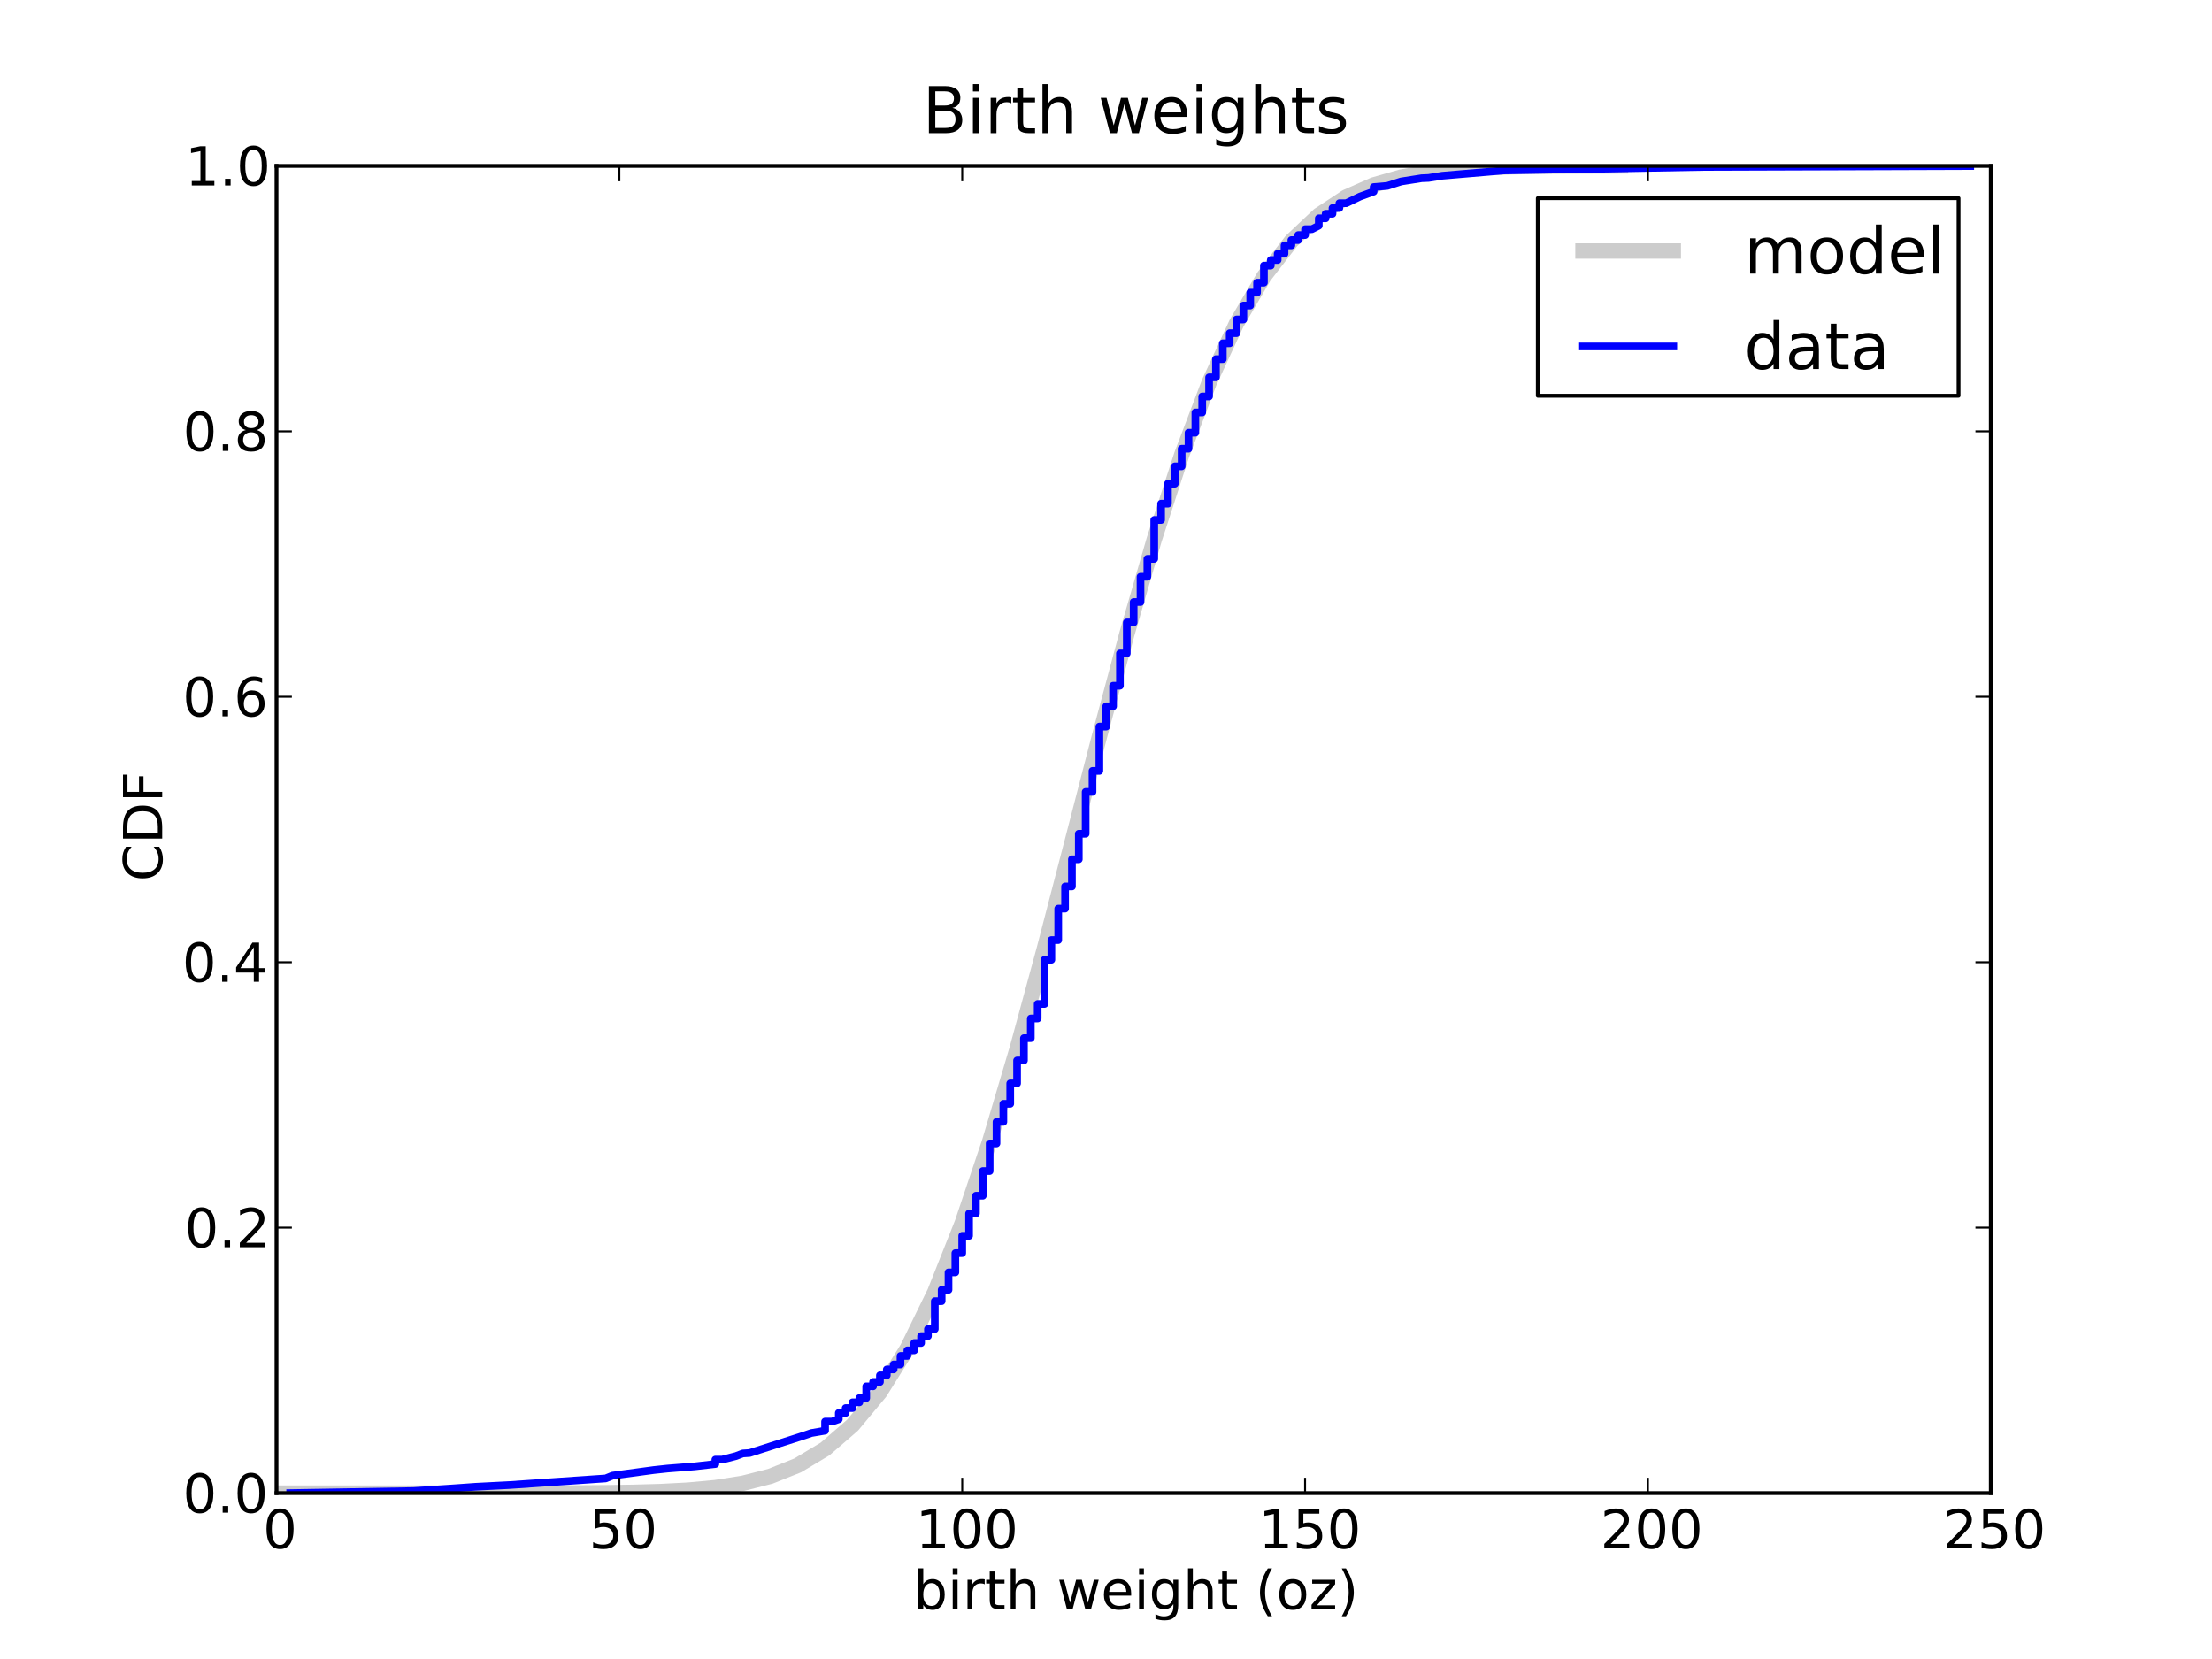 <?xml version="1.0" encoding="UTF-8"?>
<svg xmlns="http://www.w3.org/2000/svg" xmlns:xlink="http://www.w3.org/1999/xlink" width="576pt" height="432pt" viewBox="0 0 576 432" version="1.1">
<defs>
<g>
<symbol overflow="visible" id="glyph0-0">
<path style="stroke:none;" d="M 4.453 -9.297 C 3.738 -9.297 3.207 -8.945 2.844 -8.246 C 2.477 -7.547 2.309 -6.496 2.309 -5.098 C 2.309 -3.695 2.477 -2.645 2.844 -1.945 C 3.207 -1.246 3.738 -0.895 4.453 -0.895 C 5.164 -0.895 5.699 -1.246 6.062 -1.945 C 6.41 -2.645 6.594 -3.695 6.594 -5.098 C 6.594 -6.496 6.41 -7.547 6.062 -8.246 C 5.699 -8.945 5.164 -9.297 4.453 -9.297 M 4.453 -10.387 C 5.586 -10.387 6.453 -9.926 7.07 -9.031 C 7.672 -8.121 7.98 -6.805 7.98 -5.098 C 7.98 -3.375 7.672 -2.059 7.07 -1.16 C 6.453 -0.266 5.586 0.184 4.453 0.184 C 3.305 0.184 2.422 -0.266 1.82 -1.16 C 1.219 -2.059 0.926 -3.375 0.926 -5.098 C 0.926 -6.805 1.219 -8.121 1.82 -9.031 C 2.422 -9.926 3.305 -10.387 4.453 -10.387 "/>
</symbol>
<symbol overflow="visible" id="glyph0-1">
<path style="stroke:none;" d="M 1.512 -10.207 L 6.93 -10.207 L 6.93 -9.043 L 2.773 -9.043 L 2.773 -6.539 C 2.969 -6.609 3.18 -6.664 3.375 -6.691 C 3.57 -6.719 3.781 -6.746 3.977 -6.746 C 5.109 -6.746 6.008 -6.426 6.68 -5.809 C 7.352 -5.18 7.688 -4.34 7.688 -3.277 C 7.688 -2.172 7.336 -1.316 6.648 -0.715 C 5.965 -0.113 4.996 0.184 3.766 0.184 C 3.332 0.184 2.898 0.141 2.449 0.086 C 2.004 0.016 1.555 -0.086 1.078 -0.238 L 1.078 -1.625 C 1.484 -1.398 1.902 -1.23 2.352 -1.121 C 2.785 -1.008 3.246 -0.965 3.738 -0.965 C 4.523 -0.965 5.152 -1.16 5.613 -1.582 C 6.062 -2.004 6.301 -2.562 6.301 -3.277 C 6.301 -3.977 6.062 -4.535 5.613 -4.957 C 5.152 -5.375 4.523 -5.586 3.738 -5.586 C 3.375 -5.586 2.996 -5.543 2.633 -5.461 C 2.27 -5.375 1.891 -5.25 1.512 -5.082 L 1.512 -10.207 "/>
</symbol>
<symbol overflow="visible" id="glyph0-2">
<path style="stroke:none;" d="M 1.734 -1.16 L 3.988 -1.16 L 3.988 -8.945 L 1.539 -8.457 L 1.539 -9.715 L 3.977 -10.207 L 5.363 -10.207 L 5.363 -1.16 L 7.617 -1.16 L 7.617 0 L 1.734 0 L 1.734 -1.16 "/>
</symbol>
<symbol overflow="visible" id="glyph0-3">
<path style="stroke:none;" d="M 2.688 -1.16 L 7.504 -1.16 L 7.504 0 L 1.023 0 L 1.023 -1.16 C 1.539 -1.695 2.254 -2.422 3.164 -3.348 C 4.059 -4.258 4.633 -4.844 4.871 -5.109 C 5.32 -5.602 5.629 -6.02 5.797 -6.371 C 5.965 -6.707 6.062 -7.055 6.062 -7.391 C 6.062 -7.926 5.867 -8.371 5.488 -8.707 C 5.109 -9.043 4.621 -9.227 4.004 -9.227 C 3.57 -9.227 3.109 -9.141 2.633 -9.004 C 2.156 -8.848 1.637 -8.625 1.094 -8.316 L 1.094 -9.715 C 1.652 -9.941 2.172 -10.109 2.645 -10.219 C 3.121 -10.332 3.57 -10.387 3.977 -10.387 C 5.027 -10.387 5.867 -10.121 6.496 -9.59 C 7.125 -9.059 7.449 -8.359 7.449 -7.477 C 7.449 -7.055 7.363 -6.648 7.211 -6.285 C 7.055 -5.906 6.777 -5.461 6.355 -4.957 C 6.242 -4.816 5.879 -4.438 5.266 -3.809 C 4.648 -3.18 3.793 -2.297 2.688 -1.16 "/>
</symbol>
<symbol overflow="visible" id="glyph0-4">
<path style="stroke:none;" d="M 6.816 -3.82 C 6.816 -4.746 6.621 -5.461 6.242 -5.992 C 5.852 -6.523 5.336 -6.789 4.676 -6.789 C 4.004 -6.789 3.484 -6.523 3.109 -5.992 C 2.715 -5.461 2.535 -4.746 2.535 -3.82 C 2.535 -2.898 2.715 -2.172 3.109 -1.637 C 3.484 -1.105 4.004 -0.855 4.676 -0.855 C 5.336 -0.855 5.852 -1.105 6.242 -1.637 C 6.621 -2.172 6.816 -2.898 6.816 -3.82 M 2.535 -6.496 C 2.785 -6.945 3.121 -7.281 3.527 -7.504 C 3.934 -7.727 4.426 -7.84 4.984 -7.84 C 5.906 -7.84 6.664 -7.461 7.254 -6.734 C 7.824 -5.992 8.121 -5.027 8.121 -3.82 C 8.121 -2.617 7.824 -1.637 7.254 -0.91 C 6.664 -0.184 5.906 0.184 4.984 0.184 C 4.426 0.184 3.934 0.07 3.527 -0.141 C 3.121 -0.352 2.785 -0.688 2.535 -1.148 L 2.535 0 L 1.273 0 L 1.273 -10.641 L 2.535 -10.641 L 2.535 -6.496 "/>
</symbol>
<symbol overflow="visible" id="glyph0-5">
<path style="stroke:none;" d="M 1.316 -7.656 L 2.574 -7.656 L 2.574 0 L 1.316 0 L 1.316 -7.656 M 1.316 -10.641 L 2.574 -10.641 L 2.574 -9.043 L 1.316 -9.043 L 1.316 -10.641 "/>
</symbol>
<symbol overflow="visible" id="glyph0-6">
<path style="stroke:none;" d="M 5.754 -6.48 C 5.613 -6.566 5.461 -6.621 5.293 -6.664 C 5.125 -6.691 4.941 -6.719 4.746 -6.719 C 4.031 -6.719 3.484 -6.48 3.109 -6.02 C 2.715 -5.559 2.535 -4.898 2.535 -4.031 L 2.535 0 L 1.273 0 L 1.273 -7.656 L 2.535 -7.656 L 2.535 -6.469 C 2.785 -6.93 3.137 -7.281 3.555 -7.504 C 3.977 -7.727 4.492 -7.84 5.109 -7.84 C 5.195 -7.84 5.293 -7.824 5.402 -7.824 C 5.504 -7.812 5.613 -7.797 5.754 -7.77 L 5.754 -6.48 "/>
</symbol>
<symbol overflow="visible" id="glyph0-7">
<path style="stroke:none;" d="M 2.562 -9.828 L 2.562 -7.656 L 5.152 -7.656 L 5.152 -6.68 L 2.562 -6.68 L 2.562 -2.52 C 2.562 -1.891 2.645 -1.484 2.812 -1.316 C 2.98 -1.133 3.332 -1.051 3.863 -1.051 L 5.152 -1.051 L 5.152 0 L 3.863 0 C 2.883 0 2.211 -0.184 1.848 -0.547 C 1.484 -0.91 1.301 -1.566 1.301 -2.52 L 1.301 -6.68 L 0.379 -6.68 L 0.379 -7.656 L 1.301 -7.656 L 1.301 -9.828 L 2.562 -9.828 "/>
</symbol>
<symbol overflow="visible" id="glyph0-8">
<path style="stroke:none;" d="M 7.688 -4.621 L 7.688 0 L 6.426 0 L 6.426 -4.578 C 6.426 -5.305 6.273 -5.84 5.992 -6.203 C 5.711 -6.566 5.293 -6.746 4.73 -6.746 C 4.047 -6.746 3.516 -6.523 3.121 -6.09 C 2.73 -5.656 2.535 -5.066 2.535 -4.324 L 2.535 0 L 1.273 0 L 1.273 -10.641 L 2.535 -10.641 L 2.535 -6.469 C 2.828 -6.914 3.18 -7.266 3.598 -7.488 C 4.004 -7.715 4.48 -7.84 5.012 -7.84 C 5.879 -7.84 6.551 -7.559 7 -7.016 C 7.449 -6.469 7.688 -5.672 7.688 -4.621 "/>
</symbol>
<symbol overflow="visible" id="glyph0-9">
<path style="stroke:none;" d=""/>
</symbol>
<symbol overflow="visible" id="glyph0-10">
<path style="stroke:none;" d="M 0.59 -7.656 L 1.848 -7.656 L 3.414 -1.68 L 4.984 -7.656 L 6.469 -7.656 L 8.035 -1.68 L 9.605 -7.656 L 10.863 -7.656 L 8.863 0 L 7.379 0 L 5.727 -6.273 L 4.074 0 L 2.59 0 L 0.59 -7.656 "/>
</symbol>
<symbol overflow="visible" id="glyph0-11">
<path style="stroke:none;" d="M 7.867 -4.145 L 7.867 -3.527 L 2.086 -3.527 C 2.141 -2.66 2.395 -1.988 2.871 -1.539 C 3.332 -1.094 3.977 -0.867 4.816 -0.867 C 5.293 -0.867 5.77 -0.926 6.215 -1.035 C 6.664 -1.148 7.125 -1.328 7.574 -1.582 L 7.574 -0.391 C 7.125 -0.195 6.664 -0.043 6.188 0.043 C 5.711 0.125 5.223 0.184 4.746 0.184 C 3.516 0.184 2.547 -0.168 1.836 -0.867 C 1.121 -1.566 0.77 -2.535 0.77 -3.754 C 0.77 -4.996 1.105 -5.992 1.777 -6.734 C 2.449 -7.461 3.375 -7.84 4.523 -7.84 C 5.559 -7.84 6.371 -7.504 6.973 -6.848 C 7.559 -6.176 7.867 -5.277 7.867 -4.145 M 6.609 -4.508 C 6.594 -5.195 6.398 -5.738 6.035 -6.16 C 5.656 -6.566 5.152 -6.777 4.535 -6.777 C 3.836 -6.777 3.277 -6.566 2.855 -6.176 C 2.438 -5.781 2.184 -5.223 2.129 -4.508 L 6.609 -4.508 "/>
</symbol>
<symbol overflow="visible" id="glyph0-12">
<path style="stroke:none;" d="M 6.355 -3.922 C 6.355 -4.816 6.16 -5.531 5.797 -6.035 C 5.418 -6.539 4.887 -6.789 4.215 -6.789 C 3.543 -6.789 3.012 -6.539 2.633 -6.035 C 2.254 -5.531 2.07 -4.816 2.07 -3.922 C 2.07 -3.012 2.254 -2.309 2.633 -1.805 C 3.012 -1.301 3.543 -1.051 4.215 -1.051 C 4.887 -1.051 5.418 -1.301 5.797 -1.805 C 6.16 -2.309 6.355 -3.012 6.355 -3.922 M 7.617 -0.953 C 7.617 0.336 7.32 1.301 6.746 1.945 C 6.16 2.574 5.277 2.898 4.09 2.898 C 3.641 2.898 3.234 2.855 2.844 2.801 C 2.449 2.73 2.059 2.633 1.695 2.492 L 1.695 1.273 C 2.059 1.469 2.422 1.609 2.785 1.707 C 3.148 1.805 3.516 1.863 3.891 1.863 C 4.703 1.863 5.32 1.637 5.738 1.219 C 6.145 0.785 6.355 0.141 6.355 -0.727 L 6.355 -1.344 C 6.09 -0.895 5.754 -0.559 5.348 -0.336 C 4.941 -0.113 4.465 0 3.906 0 C 2.953 0 2.199 -0.352 1.625 -1.062 C 1.051 -1.777 0.77 -2.73 0.77 -3.922 C 0.77 -5.098 1.051 -6.047 1.625 -6.762 C 2.199 -7.477 2.953 -7.84 3.906 -7.84 C 4.465 -7.84 4.941 -7.727 5.348 -7.504 C 5.754 -7.281 6.09 -6.945 6.355 -6.496 L 6.355 -7.656 L 7.617 -7.656 L 7.617 -0.953 "/>
</symbol>
<symbol overflow="visible" id="glyph0-13">
<path style="stroke:none;" d="M 4.34 -10.625 C 3.723 -9.562 3.277 -8.527 2.98 -7.504 C 2.676 -6.48 2.535 -5.445 2.535 -4.395 C 2.535 -3.332 2.676 -2.297 2.98 -1.273 C 3.277 -0.238 3.723 0.785 4.34 1.836 L 3.246 1.836 C 2.562 0.758 2.043 -0.281 1.707 -1.316 C 1.371 -2.352 1.203 -3.375 1.203 -4.395 C 1.203 -5.402 1.371 -6.426 1.707 -7.461 C 2.043 -8.496 2.547 -9.547 3.246 -10.625 L 4.34 -10.625 "/>
</symbol>
<symbol overflow="visible" id="glyph0-14">
<path style="stroke:none;" d="M 4.285 -6.777 C 3.613 -6.777 3.078 -6.512 2.688 -5.977 C 2.297 -5.445 2.102 -4.73 2.102 -3.82 C 2.102 -2.898 2.281 -2.184 2.676 -1.652 C 3.066 -1.121 3.598 -0.867 4.285 -0.867 C 4.957 -0.867 5.488 -1.121 5.879 -1.652 C 6.273 -2.184 6.469 -2.898 6.469 -3.82 C 6.469 -4.719 6.273 -5.445 5.879 -5.977 C 5.488 -6.512 4.957 -6.777 4.285 -6.777 M 4.285 -7.84 C 5.375 -7.84 6.23 -7.477 6.859 -6.777 C 7.477 -6.062 7.797 -5.082 7.797 -3.82 C 7.797 -2.562 7.477 -1.582 6.859 -0.883 C 6.23 -0.168 5.375 0.184 4.285 0.184 C 3.18 0.184 2.309 -0.168 1.695 -0.883 C 1.078 -1.582 0.77 -2.562 0.77 -3.82 C 0.77 -5.082 1.078 -6.062 1.695 -6.777 C 2.309 -7.477 3.18 -7.84 4.285 -7.84 "/>
</symbol>
<symbol overflow="visible" id="glyph0-15">
<path style="stroke:none;" d="M 0.77 -7.656 L 6.746 -7.656 L 6.746 -6.512 L 2.016 -1.008 L 6.746 -1.008 L 6.746 0 L 0.602 0 L 0.602 -1.148 L 5.336 -6.648 L 0.77 -6.648 L 0.77 -7.656 "/>
</symbol>
<symbol overflow="visible" id="glyph0-16">
<path style="stroke:none;" d="M 1.121 -10.625 L 2.211 -10.625 C 2.883 -9.547 3.402 -8.496 3.738 -7.461 C 4.074 -6.426 4.258 -5.402 4.258 -4.395 C 4.258 -3.375 4.074 -2.352 3.738 -1.316 C 3.402 -0.281 2.883 0.758 2.211 1.836 L 1.121 1.836 C 1.723 0.785 2.172 -0.238 2.477 -1.273 C 2.773 -2.297 2.926 -3.332 2.926 -4.395 C 2.926 -5.445 2.773 -6.48 2.477 -7.504 C 2.172 -8.527 1.723 -9.562 1.121 -10.625 "/>
</symbol>
<symbol overflow="visible" id="glyph0-17">
<path style="stroke:none;" d="M 1.496 -1.734 L 2.941 -1.734 L 2.941 0 L 1.496 0 L 1.496 -1.734 "/>
</symbol>
<symbol overflow="visible" id="glyph0-18">
<path style="stroke:none;" d="M 5.293 -9.004 L 1.805 -3.555 L 5.293 -3.555 L 5.293 -9.004 M 4.93 -10.207 L 6.664 -10.207 L 6.664 -3.555 L 8.121 -3.555 L 8.121 -2.406 L 6.664 -2.406 L 6.664 0 L 5.293 0 L 5.293 -2.406 L 0.688 -2.406 L 0.688 -3.738 L 4.93 -10.207 "/>
</symbol>
<symbol overflow="visible" id="glyph0-19">
<path style="stroke:none;" d="M 4.621 -5.656 C 4.004 -5.656 3.516 -5.434 3.148 -5.012 C 2.785 -4.594 2.605 -4.004 2.605 -3.277 C 2.605 -2.535 2.785 -1.945 3.148 -1.527 C 3.516 -1.105 4.004 -0.895 4.621 -0.895 C 5.234 -0.895 5.727 -1.105 6.09 -1.527 C 6.453 -1.945 6.637 -2.535 6.637 -3.277 C 6.637 -4.004 6.453 -4.594 6.09 -5.012 C 5.727 -5.434 5.234 -5.656 4.621 -5.656 M 7.363 -9.98 L 7.363 -8.723 C 7.016 -8.891 6.664 -9.016 6.312 -9.102 C 5.949 -9.184 5.602 -9.227 5.266 -9.227 C 4.34 -9.227 3.641 -8.918 3.164 -8.301 C 2.688 -7.688 2.406 -6.746 2.352 -5.516 C 2.617 -5.906 2.953 -6.215 3.359 -6.426 C 3.766 -6.637 4.215 -6.746 4.703 -6.746 C 5.727 -6.746 6.539 -6.426 7.125 -5.809 C 7.715 -5.195 8.023 -4.34 8.023 -3.277 C 8.023 -2.227 7.699 -1.387 7.086 -0.758 C 6.469 -0.125 5.641 0.184 4.621 0.184 C 3.445 0.184 2.535 -0.266 1.918 -1.16 C 1.289 -2.059 0.98 -3.375 0.98 -5.098 C 0.98 -6.707 1.359 -7.992 2.129 -8.945 C 2.883 -9.898 3.922 -10.387 5.207 -10.387 C 5.543 -10.387 5.895 -10.348 6.258 -10.289 C 6.609 -10.219 6.973 -10.121 7.363 -9.98 "/>
</symbol>
<symbol overflow="visible" id="glyph0-20">
<path style="stroke:none;" d="M 4.453 -4.844 C 3.793 -4.844 3.277 -4.66 2.898 -4.312 C 2.52 -3.961 2.34 -3.484 2.34 -2.871 C 2.34 -2.254 2.52 -1.766 2.898 -1.414 C 3.277 -1.062 3.793 -0.895 4.453 -0.895 C 5.098 -0.895 5.613 -1.062 5.992 -1.43 C 6.371 -1.777 6.566 -2.254 6.566 -2.871 C 6.566 -3.484 6.371 -3.961 6.008 -4.312 C 5.629 -4.66 5.109 -4.844 4.453 -4.844 M 3.066 -5.434 C 2.477 -5.57 2.016 -5.852 1.68 -6.258 C 1.344 -6.664 1.191 -7.152 1.191 -7.742 C 1.191 -8.555 1.469 -9.199 2.059 -9.676 C 2.633 -10.148 3.43 -10.387 4.453 -10.387 C 5.461 -10.387 6.258 -10.148 6.848 -9.676 C 7.422 -9.199 7.715 -8.555 7.715 -7.742 C 7.715 -7.152 7.547 -6.664 7.211 -6.258 C 6.875 -5.852 6.426 -5.57 5.84 -5.434 C 6.496 -5.277 7.016 -4.969 7.391 -4.523 C 7.758 -4.074 7.953 -3.516 7.953 -2.871 C 7.953 -1.875 7.645 -1.121 7.043 -0.602 C 6.426 -0.07 5.57 0.184 4.453 0.184 C 3.316 0.184 2.449 -0.07 1.848 -0.602 C 1.246 -1.121 0.953 -1.875 0.953 -2.871 C 0.953 -3.516 1.133 -4.074 1.512 -4.523 C 1.875 -4.969 2.395 -5.277 3.066 -5.434 M 2.562 -7.617 C 2.562 -7.086 2.715 -6.664 3.051 -6.371 C 3.387 -6.074 3.852 -5.938 4.453 -5.938 C 5.039 -5.938 5.504 -6.074 5.84 -6.371 C 6.176 -6.664 6.344 -7.086 6.344 -7.617 C 6.344 -8.148 6.176 -8.555 5.84 -8.848 C 5.504 -9.141 5.039 -9.297 4.453 -9.297 C 3.852 -9.297 3.387 -9.141 3.051 -8.848 C 2.715 -8.555 2.562 -8.148 2.562 -7.617 "/>
</symbol>
<symbol overflow="visible" id="glyph1-0">
<path style="stroke:none;" d="M -9.422 -9.016 L -7.965 -9.016 C -8.387 -8.539 -8.707 -8.051 -8.934 -7.52 C -9.141 -6.984 -9.254 -6.441 -9.254 -5.852 C -9.254 -4.676 -8.891 -3.781 -8.176 -3.164 C -7.461 -2.547 -6.441 -2.238 -5.098 -2.238 C -3.754 -2.238 -2.715 -2.547 -2.004 -3.164 C -1.289 -3.781 -0.938 -4.676 -0.938 -5.852 C -0.938 -6.441 -1.035 -6.984 -1.262 -7.52 C -1.469 -8.051 -1.793 -8.539 -2.227 -9.016 L -0.785 -9.016 C -0.449 -8.527 -0.211 -8.008 -0.055 -7.477 C 0.098 -6.945 0.184 -6.371 0.184 -5.77 C 0.184 -4.227 -0.281 -3.012 -1.219 -2.113 C -2.156 -1.219 -3.445 -0.785 -5.098 -0.785 C -6.734 -0.785 -8.023 -1.219 -8.973 -2.113 C -9.91 -3.012 -10.387 -4.227 -10.387 -5.77 C -10.387 -6.383 -10.305 -6.957 -10.148 -7.488 C -9.98 -8.023 -9.742 -8.539 -9.422 -9.016 "/>
</symbol>
<symbol overflow="visible" id="glyph1-1">
<path style="stroke:none;" d="M -9.07 -2.758 L -1.133 -2.758 L -1.133 -4.426 C -1.133 -5.824 -1.441 -6.859 -2.086 -7.52 C -2.73 -8.16 -3.738 -8.496 -5.109 -8.496 C -6.48 -8.496 -7.477 -8.16 -8.121 -7.52 C -8.75 -6.859 -9.07 -5.824 -9.07 -4.426 L -9.07 -2.758 M -10.207 -1.371 L -10.207 -4.215 C -10.207 -6.188 -9.785 -7.645 -8.973 -8.566 C -8.148 -9.492 -6.859 -9.953 -5.109 -9.953 C -3.348 -9.953 -2.059 -9.477 -1.23 -8.555 C -0.406 -7.629 0 -6.176 0 -4.215 L 0 -1.371 L -10.207 -1.371 "/>
</symbol>
<symbol overflow="visible" id="glyph1-2">
<path style="stroke:none;" d="M -10.207 -1.371 L -10.207 -7.238 L -9.043 -7.238 L -9.043 -2.758 L -6.035 -2.758 L -6.035 -6.805 L -4.871 -6.805 L -4.871 -2.758 L 0 -2.758 L 0 -1.371 L -10.207 -1.371 "/>
</symbol>
<symbol overflow="visible" id="glyph2-0">
<path style="stroke:none;" d="M 3.309 -5.848 L 3.309 -1.359 L 5.965 -1.359 C 6.855 -1.359 7.508 -1.547 7.945 -1.914 C 8.367 -2.285 8.586 -2.84 8.586 -3.613 C 8.586 -4.367 8.367 -4.922 7.945 -5.293 C 7.508 -5.66 6.855 -5.848 5.965 -5.848 L 3.309 -5.848 M 3.309 -10.887 L 3.309 -7.191 L 5.762 -7.191 C 6.57 -7.191 7.156 -7.34 7.559 -7.645 C 7.965 -7.945 8.164 -8.398 8.164 -9.039 C 8.164 -9.645 7.965 -10.113 7.559 -10.414 C 7.156 -10.719 6.57 -10.887 5.762 -10.887 L 3.309 -10.887 M 1.645 -12.246 L 5.879 -12.246 C 7.141 -12.246 8.113 -11.977 8.805 -11.457 C 9.477 -10.922 9.828 -10.18 9.828 -9.223 C 9.828 -8.469 9.645 -7.863 9.289 -7.426 C 8.938 -6.988 8.434 -6.703 7.762 -6.602 C 8.566 -6.418 9.207 -6.047 9.66 -5.492 C 10.098 -4.938 10.332 -4.25 10.332 -3.426 C 10.332 -2.32 9.945 -1.477 9.207 -0.891 C 8.469 -0.285 7.41 0 6.047 0 L 1.645 0 L 1.645 -12.246 "/>
</symbol>
<symbol overflow="visible" id="glyph2-1">
<path style="stroke:none;" d="M 1.578 -9.191 L 3.09 -9.191 L 3.09 0 L 1.578 0 L 1.578 -9.191 M 1.578 -12.77 L 3.09 -12.77 L 3.09 -10.852 L 1.578 -10.852 L 1.578 -12.77 "/>
</symbol>
<symbol overflow="visible" id="glyph2-2">
<path style="stroke:none;" d="M 6.906 -7.777 C 6.738 -7.879 6.551 -7.945 6.352 -7.996 C 6.148 -8.031 5.93 -8.062 5.695 -8.062 C 4.84 -8.062 4.184 -7.777 3.73 -7.223 C 3.258 -6.668 3.039 -5.879 3.039 -4.84 L 3.039 0 L 1.527 0 L 1.527 -9.191 L 3.039 -9.191 L 3.039 -7.762 C 3.344 -8.316 3.762 -8.734 4.266 -9.004 C 4.77 -9.273 5.395 -9.406 6.133 -9.406 C 6.234 -9.406 6.352 -9.391 6.484 -9.391 C 6.602 -9.375 6.738 -9.359 6.906 -9.324 L 6.906 -7.777 "/>
</symbol>
<symbol overflow="visible" id="glyph2-3">
<path style="stroke:none;" d="M 3.074 -11.793 L 3.074 -9.191 L 6.184 -9.191 L 6.184 -8.012 L 3.074 -8.012 L 3.074 -3.023 C 3.074 -2.27 3.176 -1.781 3.375 -1.578 C 3.578 -1.359 4 -1.262 4.637 -1.262 L 6.184 -1.262 L 6.184 0 L 4.637 0 C 3.461 0 2.656 -0.219 2.219 -0.656 C 1.781 -1.094 1.562 -1.883 1.562 -3.023 L 1.562 -8.012 L 0.453 -8.012 L 0.453 -9.191 L 1.562 -9.191 L 1.562 -11.793 L 3.074 -11.793 "/>
</symbol>
<symbol overflow="visible" id="glyph2-4">
<path style="stroke:none;" d="M 9.223 -5.543 L 9.223 0 L 7.711 0 L 7.711 -5.492 C 7.711 -6.367 7.527 -7.004 7.191 -7.441 C 6.855 -7.879 6.352 -8.098 5.68 -8.098 C 4.855 -8.098 4.219 -7.828 3.746 -7.309 C 3.277 -6.789 3.039 -6.082 3.039 -5.191 L 3.039 0 L 1.527 0 L 1.527 -12.77 L 3.039 -12.77 L 3.039 -7.762 C 3.395 -8.301 3.812 -8.719 4.316 -8.988 C 4.805 -9.258 5.375 -9.406 6.016 -9.406 C 7.055 -9.406 7.863 -9.07 8.398 -8.418 C 8.938 -7.762 9.223 -6.805 9.223 -5.543 "/>
</symbol>
<symbol overflow="visible" id="glyph2-5">
<path style="stroke:none;" d=""/>
</symbol>
<symbol overflow="visible" id="glyph2-6">
<path style="stroke:none;" d="M 0.707 -9.191 L 2.219 -9.191 L 4.098 -2.016 L 5.98 -9.191 L 7.762 -9.191 L 9.645 -2.016 L 11.523 -9.191 L 13.035 -9.191 L 10.633 0 L 8.855 0 L 6.871 -7.527 L 4.891 0 L 3.109 0 L 0.707 -9.191 "/>
</symbol>
<symbol overflow="visible" id="glyph2-7">
<path style="stroke:none;" d="M 9.441 -4.973 L 9.441 -4.234 L 2.504 -4.234 C 2.57 -3.191 2.871 -2.387 3.445 -1.848 C 4 -1.309 4.77 -1.043 5.777 -1.043 C 6.352 -1.043 6.922 -1.109 7.461 -1.242 C 7.996 -1.379 8.551 -1.598 9.09 -1.898 L 9.09 -0.469 C 8.551 -0.234 7.996 -0.051 7.426 0.051 C 6.855 0.152 6.266 0.219 5.695 0.219 C 4.219 0.219 3.059 -0.203 2.199 -1.043 C 1.344 -1.883 0.926 -3.039 0.926 -4.504 C 0.926 -5.996 1.328 -7.191 2.133 -8.082 C 2.941 -8.953 4.047 -9.406 5.426 -9.406 C 6.668 -9.406 7.645 -9.004 8.367 -8.215 C 9.07 -7.41 9.441 -6.332 9.441 -4.973 M 7.93 -5.41 C 7.914 -6.234 7.676 -6.887 7.242 -7.391 C 6.789 -7.879 6.184 -8.133 5.441 -8.133 C 4.602 -8.133 3.93 -7.879 3.426 -7.41 C 2.922 -6.938 2.621 -6.266 2.555 -5.41 L 7.93 -5.41 "/>
</symbol>
<symbol overflow="visible" id="glyph2-8">
<path style="stroke:none;" d="M 7.629 -4.703 C 7.629 -5.777 7.391 -6.637 6.957 -7.242 C 6.5 -7.844 5.863 -8.148 5.059 -8.148 C 4.25 -8.148 3.613 -7.844 3.16 -7.242 C 2.703 -6.637 2.488 -5.777 2.488 -4.703 C 2.488 -3.613 2.703 -2.773 3.16 -2.168 C 3.613 -1.562 4.25 -1.262 5.059 -1.262 C 5.863 -1.262 6.5 -1.562 6.957 -2.168 C 7.391 -2.773 7.629 -3.613 7.629 -4.703 M 9.141 -1.141 C 9.141 0.402 8.785 1.562 8.098 2.336 C 7.391 3.09 6.332 3.477 4.906 3.477 C 4.367 3.477 3.879 3.426 3.41 3.359 C 2.941 3.277 2.469 3.16 2.031 2.992 L 2.031 1.527 C 2.469 1.766 2.906 1.934 3.344 2.051 C 3.781 2.168 4.219 2.234 4.672 2.234 C 5.645 2.234 6.383 1.965 6.887 1.461 C 7.375 0.941 7.629 0.168 7.629 -0.875 L 7.629 -1.613 C 7.309 -1.074 6.906 -0.672 6.418 -0.402 C 5.93 -0.133 5.359 0 4.688 0 C 3.543 0 2.637 -0.422 1.949 -1.277 C 1.262 -2.133 0.926 -3.277 0.926 -4.703 C 0.926 -6.113 1.262 -7.258 1.949 -8.113 C 2.637 -8.973 3.543 -9.406 4.688 -9.406 C 5.359 -9.406 5.93 -9.273 6.418 -9.004 C 6.906 -8.734 7.309 -8.332 7.629 -7.797 L 7.629 -9.191 L 9.141 -9.191 L 9.141 -1.141 "/>
</symbol>
<symbol overflow="visible" id="glyph2-9">
<path style="stroke:none;" d="M 7.441 -8.922 L 7.441 -7.492 C 7.004 -7.695 6.57 -7.863 6.113 -7.98 C 5.645 -8.082 5.176 -8.148 4.688 -8.148 C 3.93 -8.148 3.359 -8.031 2.992 -7.797 C 2.621 -7.559 2.438 -7.223 2.438 -6.77 C 2.438 -6.418 2.57 -6.148 2.84 -5.945 C 3.109 -5.746 3.645 -5.543 4.453 -5.375 L 4.973 -5.258 C 6.047 -5.023 6.805 -4.688 7.258 -4.285 C 7.695 -3.863 7.93 -3.277 7.93 -2.535 C 7.93 -1.68 7.594 -1.008 6.922 -0.52 C 6.25 -0.016 5.309 0.219 4.133 0.219 C 3.629 0.219 3.125 0.168 2.586 0.086 C 2.051 0 1.496 -0.133 0.906 -0.336 L 0.906 -1.898 C 1.461 -1.598 2.016 -1.379 2.555 -1.242 C 3.09 -1.094 3.629 -1.023 4.168 -1.023 C 4.871 -1.023 5.426 -1.141 5.812 -1.379 C 6.184 -1.613 6.383 -1.965 6.383 -2.418 C 6.383 -2.824 6.234 -3.141 5.965 -3.359 C 5.695 -3.578 5.09 -3.797 4.148 -4 L 3.629 -4.117 C 2.688 -4.316 2 -4.621 1.598 -5.023 C 1.176 -5.426 0.973 -5.98 0.973 -6.703 C 0.973 -7.559 1.277 -8.23 1.883 -8.703 C 2.488 -9.172 3.359 -9.406 4.504 -9.406 C 5.059 -9.406 5.578 -9.359 6.082 -9.273 C 6.57 -9.191 7.023 -9.07 7.441 -8.922 "/>
</symbol>
<symbol overflow="visible" id="glyph2-10">
<path style="stroke:none;" d="M 8.734 -7.426 C 9.105 -8.098 9.559 -8.586 10.078 -8.922 C 10.602 -9.238 11.223 -9.406 11.945 -9.406 C 12.887 -9.406 13.625 -9.07 14.145 -8.398 C 14.668 -7.727 14.934 -6.77 14.934 -5.543 L 14.934 0 L 13.422 0 L 13.422 -5.492 C 13.422 -6.367 13.254 -7.023 12.953 -7.461 C 12.633 -7.879 12.164 -8.098 11.523 -8.098 C 10.734 -8.098 10.113 -7.828 9.66 -7.309 C 9.207 -6.789 8.988 -6.082 8.988 -5.191 L 8.988 0 L 7.477 0 L 7.477 -5.492 C 7.477 -6.367 7.309 -7.023 7.004 -7.461 C 6.688 -7.879 6.199 -8.098 5.562 -8.098 C 4.789 -8.098 4.168 -7.828 3.711 -7.309 C 3.258 -6.789 3.039 -6.082 3.039 -5.191 L 3.039 0 L 1.527 0 L 1.527 -9.191 L 3.039 -9.191 L 3.039 -7.762 C 3.375 -8.316 3.797 -8.734 4.285 -9.004 C 4.754 -9.273 5.324 -9.406 5.996 -9.406 C 6.668 -9.406 7.223 -9.238 7.695 -8.902 C 8.164 -8.566 8.5 -8.062 8.734 -7.426 "/>
</symbol>
<symbol overflow="visible" id="glyph2-11">
<path style="stroke:none;" d="M 5.141 -8.133 C 4.336 -8.133 3.695 -7.812 3.227 -7.172 C 2.754 -6.535 2.52 -5.68 2.52 -4.586 C 2.52 -3.477 2.738 -2.621 3.207 -1.98 C 3.68 -1.344 4.316 -1.043 5.141 -1.043 C 5.945 -1.043 6.586 -1.344 7.055 -1.98 C 7.527 -2.621 7.762 -3.477 7.762 -4.586 C 7.762 -5.66 7.527 -6.535 7.055 -7.172 C 6.586 -7.812 5.945 -8.133 5.141 -8.133 M 5.141 -9.406 C 6.453 -9.406 7.477 -8.973 8.23 -8.133 C 8.973 -7.273 9.359 -6.098 9.359 -4.586 C 9.359 -3.074 8.973 -1.898 8.23 -1.059 C 7.477 -0.203 6.453 0.219 5.141 0.219 C 3.812 0.219 2.773 -0.203 2.031 -1.059 C 1.293 -1.898 0.926 -3.074 0.926 -4.586 C 0.926 -6.098 1.293 -7.273 2.031 -8.133 C 2.773 -8.973 3.812 -9.406 5.141 -9.406 "/>
</symbol>
<symbol overflow="visible" id="glyph2-12">
<path style="stroke:none;" d="M 7.629 -7.797 L 7.629 -12.77 L 9.141 -12.77 L 9.141 0 L 7.629 0 L 7.629 -1.379 C 7.309 -0.824 6.906 -0.422 6.418 -0.168 C 5.93 0.086 5.359 0.219 4.688 0.219 C 3.578 0.219 2.672 -0.219 1.965 -1.094 C 1.262 -1.965 0.926 -3.141 0.926 -4.586 C 0.926 -6.031 1.262 -7.191 1.965 -8.082 C 2.672 -8.953 3.578 -9.406 4.688 -9.406 C 5.359 -9.406 5.93 -9.273 6.418 -9.004 C 6.906 -8.734 7.309 -8.332 7.629 -7.797 M 2.488 -4.586 C 2.488 -3.477 2.703 -2.605 3.16 -1.965 C 3.613 -1.328 4.25 -1.023 5.059 -1.023 C 5.848 -1.023 6.469 -1.328 6.938 -1.965 C 7.391 -2.605 7.629 -3.477 7.629 -4.586 C 7.629 -5.695 7.391 -6.551 6.938 -7.191 C 6.469 -7.828 5.848 -8.148 5.059 -8.148 C 4.25 -8.148 3.613 -7.828 3.16 -7.191 C 2.703 -6.551 2.488 -5.695 2.488 -4.586 "/>
</symbol>
<symbol overflow="visible" id="glyph2-13">
<path style="stroke:none;" d="M 1.578 -12.77 L 3.09 -12.77 L 3.09 0 L 1.578 0 L 1.578 -12.77 "/>
</symbol>
<symbol overflow="visible" id="glyph2-14">
<path style="stroke:none;" d="M 5.762 -4.621 C 4.535 -4.621 3.695 -4.469 3.227 -4.199 C 2.754 -3.914 2.52 -3.445 2.52 -2.773 C 2.52 -2.234 2.688 -1.797 3.039 -1.496 C 3.395 -1.176 3.879 -1.023 4.484 -1.023 C 5.324 -1.023 5.996 -1.309 6.5 -1.914 C 7.004 -2.504 7.258 -3.293 7.258 -4.285 L 7.258 -4.621 L 5.762 -4.621 M 8.77 -5.242 L 8.77 0 L 7.258 0 L 7.258 -1.395 C 6.906 -0.824 6.469 -0.422 5.965 -0.168 C 5.461 0.086 4.82 0.219 4.082 0.219 C 3.141 0.219 2.387 -0.035 1.832 -0.555 C 1.277 -1.074 1.008 -1.781 1.008 -2.672 C 1.008 -3.695 1.344 -4.469 2.051 -5.008 C 2.738 -5.527 3.762 -5.797 5.141 -5.797 L 7.258 -5.797 L 7.258 -5.945 C 7.258 -6.637 7.023 -7.172 6.57 -7.559 C 6.113 -7.93 5.477 -8.133 4.652 -8.133 C 4.117 -8.133 3.613 -8.062 3.109 -7.93 C 2.605 -7.797 2.133 -7.609 1.68 -7.375 L 1.68 -8.77 C 2.219 -8.973 2.754 -9.141 3.277 -9.238 C 3.797 -9.34 4.301 -9.406 4.805 -9.406 C 6.133 -9.406 7.125 -9.055 7.777 -8.367 C 8.434 -7.676 8.77 -6.637 8.77 -5.242 "/>
</symbol>
</g>
<clipPath id="clip1">
  <path d="M 72 43.199 L 425 43.199 L 425 388.801 L 72 388.801 Z M 72 43.199 "/>
</clipPath>
<clipPath id="clip2">
  <path d="M 74 43.199 L 515 43.199 L 515 388.801 L 74 388.801 Z M 74 43.199 "/>
</clipPath>
</defs>
<g id="surface1">
<rect x="0" y="0" width="576" height="432" style="fill:rgb(100%,100%,100%);fill-opacity:1;stroke:none;"/>
<path style="fill:none;stroke-width:1;stroke-linecap:square;stroke-linejoin:round;stroke:rgb(100%,100%,100%);stroke-opacity:1;stroke-miterlimit:10;" d="M 0 0 L 576 0 L 576 432 L 0 432 L 0 0 " transform="matrix(1,0,0,-1,0,432)"/>
<path style=" stroke:none;fill-rule:nonzero;fill:rgb(100%,100%,100%);fill-opacity:1;" d="M 72 388.801 L 518.398 388.801 L 518.398 43.199 L 72 43.199 L 72 388.801 "/>
<g clip-path="url(#clip1)" clip-rule="nonzero">
<path style="fill:none;stroke-width:4;stroke-linecap:square;stroke-linejoin:round;stroke:rgb(79.999%,79.999%,79.999%);stroke-opacity:1;stroke-miterlimit:10;" d="M 72 43.199 L 114.855 43.199 L 121.996 43.203 L 129.141 43.203 L 136.281 43.207 L 143.426 43.223 L 150.566 43.246 L 157.707 43.301 L 164.852 43.406 L 171.992 43.605 L 179.137 43.977 L 186.277 44.637 L 193.422 45.75 L 200.562 47.566 L 207.707 50.414 L 214.848 54.695 L 221.992 60.879 L 229.133 69.457 L 236.273 80.891 L 243.418 95.527 L 250.559 113.52 L 257.703 134.762 L 264.844 158.859 L 271.988 185.109 L 279.129 212.574 L 286.273 240.18 L 293.414 266.824 L 300.559 291.527 L 307.699 313.527 L 314.84 332.344 L 321.984 347.801 L 329.125 360 L 336.27 369.242 L 343.41 375.973 L 350.555 380.68 L 357.695 383.84 L 364.84 385.879 L 371.98 387.141 L 379.125 387.891 L 386.266 388.32 L 393.406 388.559 L 400.551 388.68 L 407.691 388.742 L 414.836 388.773 L 421.977 388.789 " transform="matrix(1,0,0,-1,0,432)"/>
</g>
<g clip-path="url(#clip2)" clip-rule="nonzero">
<path style="fill:none;stroke-width:2;stroke-linecap:square;stroke-linejoin:round;stroke:rgb(0%,0%,100%);stroke-opacity:1;stroke-miterlimit:10;" d="M 75.57 43.199 L 107.711 43.734 L 118.426 44.461 L 123.781 44.844 L 132.711 45.305 L 157.707 47.023 L 159.496 47.75 L 170.207 49.203 L 173.777 49.586 L 180.922 50.16 L 186.277 50.77 L 186.277 51.918 L 188.062 51.918 L 191.637 52.836 L 193.422 53.523 L 195.207 53.641 L 209.492 58.227 L 211.277 58.84 L 214.848 59.453 L 214.848 61.82 L 216.633 61.82 L 218.418 62.434 L 218.418 64.078 L 220.203 64.078 L 220.203 65.34 L 221.992 65.34 L 221.992 66.832 L 223.777 66.832 L 223.777 67.941 L 225.562 67.941 L 225.562 71 L 227.348 71 L 227.348 72.148 L 229.133 72.148 L 229.133 73.867 L 230.918 73.867 L 230.918 75.398 L 232.703 75.398 L 232.703 76.695 L 234.488 76.695 L 234.488 78.914 L 236.273 78.914 L 236.273 80.367 L 238.062 80.367 L 238.062 82.281 L 239.848 82.281 L 239.848 84.078 L 241.633 84.078 L 241.633 85.914 L 243.418 85.914 L 243.418 93.18 L 245.203 93.18 L 245.203 96.121 L 246.988 96.121 L 246.988 100.672 L 248.773 100.672 L 248.773 105.684 L 250.559 105.684 L 250.559 110.195 L 252.344 110.195 L 252.344 116.008 L 254.133 116.008 L 254.133 120.633 L 255.918 120.633 L 255.918 127.059 L 257.703 127.059 L 257.703 134.246 L 259.488 134.246 L 259.488 139.867 L 261.273 139.867 L 261.273 144.57 L 263.059 144.57 L 263.059 149.887 L 264.844 149.887 L 264.844 155.852 L 266.629 155.852 L 266.629 161.664 L 268.414 161.664 L 268.414 166.785 L 270.203 166.785 L 270.203 170.574 L 271.988 170.574 L 271.988 182.082 L 273.773 182.082 L 273.773 187.207 L 275.559 187.207 L 275.559 195.391 L 277.344 195.391 L 277.344 201.164 L 279.129 201.164 L 279.129 208.238 L 280.914 208.238 L 280.914 214.891 L 282.699 214.891 L 282.699 225.789 L 284.488 225.789 L 284.488 231.258 L 286.273 231.258 L 286.273 242.805 L 288.059 242.805 L 288.059 248.082 L 289.844 248.082 L 289.844 253.434 L 291.629 253.434 L 291.629 261.848 L 293.414 261.848 L 293.414 269.918 L 295.199 269.918 L 295.199 275.23 L 296.984 275.23 L 296.984 281.809 L 298.77 281.809 L 298.77 286.473 L 300.559 286.473 L 300.559 296.605 L 302.344 296.605 L 302.344 300.852 L 304.129 300.852 L 304.129 306.051 L 305.914 306.051 L 305.914 310.562 L 307.699 310.562 L 307.699 315.152 L 309.484 315.152 L 309.484 319.32 L 311.27 319.32 L 311.27 324.598 L 313.055 324.598 L 313.055 328.766 L 314.84 328.766 L 314.84 333.738 L 316.629 333.738 L 316.629 338.477 L 318.414 338.477 L 318.414 342.609 L 320.199 342.609 L 320.199 345.246 L 321.984 345.246 L 321.984 348.801 L 323.77 348.801 L 323.77 352.434 L 325.555 352.434 L 325.555 355.801 L 327.34 355.801 L 327.34 358.398 L 329.125 358.398 L 329.125 362.836 L 330.91 362.836 L 330.91 364.289 L 332.699 364.289 L 332.699 365.934 L 334.484 365.934 L 334.484 368.113 L 336.27 368.113 L 336.27 369.488 L 338.055 369.488 L 338.055 370.789 L 339.84 370.789 L 339.84 372.32 L 341.625 372.32 L 343.41 373.238 L 343.41 375.148 L 345.195 375.148 L 345.195 376.336 L 346.98 376.336 L 346.98 377.824 L 348.77 377.824 L 348.77 379.086 L 350.555 379.086 L 354.125 380.809 L 357.695 382.109 L 357.695 383.293 L 361.266 383.598 L 364.84 384.746 L 370.195 385.59 L 371.98 385.664 L 375.551 386.238 L 391.621 387.613 L 443.406 388.531 L 513.043 388.762 " transform="matrix(1,0,0,-1,0,432)"/>
</g>
<path style="fill:none;stroke-width:0.5;stroke-linecap:butt;stroke-linejoin:round;stroke:rgb(0%,0%,0%);stroke-opacity:1;stroke-miterlimit:10;" d="M 72 43.199 L 72 47.199 " transform="matrix(1,0,0,-1,0,432)"/>
<path style="fill:none;stroke-width:0.5;stroke-linecap:butt;stroke-linejoin:round;stroke:rgb(0%,0%,0%);stroke-opacity:1;stroke-miterlimit:10;" d="M 72 388.801 L 72 384.801 " transform="matrix(1,0,0,-1,0,432)"/>
<g style="fill:rgb(0%,0%,0%);fill-opacity:1;">
  <use xlink:href="#glyph0-0" x="68.469" y="403.191"/>
</g>
<path style="fill:none;stroke-width:0.5;stroke-linecap:butt;stroke-linejoin:round;stroke:rgb(0%,0%,0%);stroke-opacity:1;stroke-miterlimit:10;" d="M 161.281 43.199 L 161.281 47.199 " transform="matrix(1,0,0,-1,0,432)"/>
<path style="fill:none;stroke-width:0.5;stroke-linecap:butt;stroke-linejoin:round;stroke:rgb(0%,0%,0%);stroke-opacity:1;stroke-miterlimit:10;" d="M 161.281 388.801 L 161.281 384.801 " transform="matrix(1,0,0,-1,0,432)"/>
<g style="fill:rgb(0%,0%,0%);fill-opacity:1;">
  <use xlink:href="#glyph0-1" x="153.374" y="403.191"/>
  <use xlink:href="#glyph0-0" x="162.278" y="403.191"/>
</g>
<path style="fill:none;stroke-width:0.5;stroke-linecap:butt;stroke-linejoin:round;stroke:rgb(0%,0%,0%);stroke-opacity:1;stroke-miterlimit:10;" d="M 250.559 43.199 L 250.559 47.199 " transform="matrix(1,0,0,-1,0,432)"/>
<path style="fill:none;stroke-width:0.5;stroke-linecap:butt;stroke-linejoin:round;stroke:rgb(0%,0%,0%);stroke-opacity:1;stroke-miterlimit:10;" d="M 250.559 388.801 L 250.559 384.801 " transform="matrix(1,0,0,-1,0,432)"/>
<g style="fill:rgb(0%,0%,0%);fill-opacity:1;">
  <use xlink:href="#glyph0-2" x="238.435" y="403.191"/>
  <use xlink:href="#glyph0-0" x="247.339" y="403.191"/>
  <use xlink:href="#glyph0-0" x="256.243" y="403.191"/>
</g>
<path style="fill:none;stroke-width:0.5;stroke-linecap:butt;stroke-linejoin:round;stroke:rgb(0%,0%,0%);stroke-opacity:1;stroke-miterlimit:10;" d="M 339.84 43.199 L 339.84 47.199 " transform="matrix(1,0,0,-1,0,432)"/>
<path style="fill:none;stroke-width:0.5;stroke-linecap:butt;stroke-linejoin:round;stroke:rgb(0%,0%,0%);stroke-opacity:1;stroke-miterlimit:10;" d="M 339.84 388.801 L 339.84 384.801 " transform="matrix(1,0,0,-1,0,432)"/>
<g style="fill:rgb(0%,0%,0%);fill-opacity:1;">
  <use xlink:href="#glyph0-2" x="327.715" y="403.191"/>
  <use xlink:href="#glyph0-1" x="336.619" y="403.191"/>
  <use xlink:href="#glyph0-0" x="345.523" y="403.191"/>
</g>
<path style="fill:none;stroke-width:0.5;stroke-linecap:butt;stroke-linejoin:round;stroke:rgb(0%,0%,0%);stroke-opacity:1;stroke-miterlimit:10;" d="M 429.121 43.199 L 429.121 47.199 " transform="matrix(1,0,0,-1,0,432)"/>
<path style="fill:none;stroke-width:0.5;stroke-linecap:butt;stroke-linejoin:round;stroke:rgb(0%,0%,0%);stroke-opacity:1;stroke-miterlimit:10;" d="M 429.121 388.801 L 429.121 384.801 " transform="matrix(1,0,0,-1,0,432)"/>
<g style="fill:rgb(0%,0%,0%);fill-opacity:1;">
  <use xlink:href="#glyph0-3" x="416.737" y="403.191"/>
  <use xlink:href="#glyph0-0" x="425.641" y="403.191"/>
  <use xlink:href="#glyph0-0" x="434.545" y="403.191"/>
</g>
<path style="fill:none;stroke-width:0.5;stroke-linecap:butt;stroke-linejoin:round;stroke:rgb(0%,0%,0%);stroke-opacity:1;stroke-miterlimit:10;" d="M 518.398 43.199 L 518.398 47.199 " transform="matrix(1,0,0,-1,0,432)"/>
<path style="fill:none;stroke-width:0.5;stroke-linecap:butt;stroke-linejoin:round;stroke:rgb(0%,0%,0%);stroke-opacity:1;stroke-miterlimit:10;" d="M 518.398 388.801 L 518.398 384.801 " transform="matrix(1,0,0,-1,0,432)"/>
<g style="fill:rgb(0%,0%,0%);fill-opacity:1;">
  <use xlink:href="#glyph0-3" x="506.017" y="403.191"/>
  <use xlink:href="#glyph0-1" x="514.921" y="403.191"/>
  <use xlink:href="#glyph0-0" x="523.825" y="403.191"/>
</g>
<g style="fill:rgb(0%,0%,0%);fill-opacity:1;">
  <use xlink:href="#glyph0-4" x="237.88" y="419.034"/>
  <use xlink:href="#glyph0-5" x="246.77" y="419.034"/>
  <use xlink:href="#glyph0-6" x="250.662" y="419.034"/>
  <use xlink:href="#glyph0-7" x="256.416" y="419.034"/>
  <use xlink:href="#glyph0-8" x="261.904" y="419.034"/>
  <use xlink:href="#glyph0-9" x="270.78" y="419.034"/>
  <use xlink:href="#glyph0-10" x="275.232" y="419.034"/>
  <use xlink:href="#glyph0-11" x="286.684" y="419.034"/>
  <use xlink:href="#glyph0-5" x="295.294" y="419.034"/>
  <use xlink:href="#glyph0-12" x="299.186" y="419.034"/>
  <use xlink:href="#glyph0-8" x="308.076" y="419.034"/>
  <use xlink:href="#glyph0-7" x="316.952" y="419.034"/>
  <use xlink:href="#glyph0-9" x="322.44" y="419.034"/>
  <use xlink:href="#glyph0-13" x="326.892" y="419.034"/>
  <use xlink:href="#glyph0-14" x="332.352" y="419.034"/>
  <use xlink:href="#glyph0-15" x="340.92" y="419.034"/>
  <use xlink:href="#glyph0-16" x="348.27" y="419.034"/>
</g>
<path style="fill:none;stroke-width:0.5;stroke-linecap:butt;stroke-linejoin:round;stroke:rgb(0%,0%,0%);stroke-opacity:1;stroke-miterlimit:10;" d="M 72 43.199 L 76 43.199 " transform="matrix(1,0,0,-1,0,432)"/>
<path style="fill:none;stroke-width:0.5;stroke-linecap:butt;stroke-linejoin:round;stroke:rgb(0%,0%,0%);stroke-opacity:1;stroke-miterlimit:10;" d="M 518.398 43.199 L 514.398 43.199 " transform="matrix(1,0,0,-1,0,432)"/>
<g style="fill:rgb(0%,0%,0%);fill-opacity:1;">
  <use xlink:href="#glyph0-0" x="47.578" y="393.894"/>
  <use xlink:href="#glyph0-17" x="56.482" y="393.894"/>
  <use xlink:href="#glyph0-0" x="60.934" y="393.894"/>
</g>
<path style="fill:none;stroke-width:0.5;stroke-linecap:butt;stroke-linejoin:round;stroke:rgb(0%,0%,0%);stroke-opacity:1;stroke-miterlimit:10;" d="M 72 112.32 L 76 112.32 " transform="matrix(1,0,0,-1,0,432)"/>
<path style="fill:none;stroke-width:0.5;stroke-linecap:butt;stroke-linejoin:round;stroke:rgb(0%,0%,0%);stroke-opacity:1;stroke-miterlimit:10;" d="M 518.398 112.32 L 514.398 112.32 " transform="matrix(1,0,0,-1,0,432)"/>
<g style="fill:rgb(0%,0%,0%);fill-opacity:1;">
  <use xlink:href="#glyph0-0" x="48.062" y="324.774"/>
  <use xlink:href="#glyph0-17" x="56.967" y="324.774"/>
  <use xlink:href="#glyph0-3" x="61.419" y="324.774"/>
</g>
<path style="fill:none;stroke-width:0.5;stroke-linecap:butt;stroke-linejoin:round;stroke:rgb(0%,0%,0%);stroke-opacity:1;stroke-miterlimit:10;" d="M 72 181.441 L 76 181.441 " transform="matrix(1,0,0,-1,0,432)"/>
<path style="fill:none;stroke-width:0.5;stroke-linecap:butt;stroke-linejoin:round;stroke:rgb(0%,0%,0%);stroke-opacity:1;stroke-miterlimit:10;" d="M 518.398 181.441 L 514.398 181.441 " transform="matrix(1,0,0,-1,0,432)"/>
<g style="fill:rgb(0%,0%,0%);fill-opacity:1;">
  <use xlink:href="#glyph0-0" x="47.438" y="255.654"/>
  <use xlink:href="#glyph0-17" x="56.342" y="255.654"/>
  <use xlink:href="#glyph0-18" x="60.794" y="255.654"/>
</g>
<path style="fill:none;stroke-width:0.5;stroke-linecap:butt;stroke-linejoin:round;stroke:rgb(0%,0%,0%);stroke-opacity:1;stroke-miterlimit:10;" d="M 72 250.559 L 76 250.559 " transform="matrix(1,0,0,-1,0,432)"/>
<path style="fill:none;stroke-width:0.5;stroke-linecap:butt;stroke-linejoin:round;stroke:rgb(0%,0%,0%);stroke-opacity:1;stroke-miterlimit:10;" d="M 518.398 250.559 L 514.398 250.559 " transform="matrix(1,0,0,-1,0,432)"/>
<g style="fill:rgb(0%,0%,0%);fill-opacity:1;">
  <use xlink:href="#glyph0-0" x="47.531" y="186.534"/>
  <use xlink:href="#glyph0-17" x="56.435" y="186.534"/>
  <use xlink:href="#glyph0-19" x="60.887" y="186.534"/>
</g>
<path style="fill:none;stroke-width:0.5;stroke-linecap:butt;stroke-linejoin:round;stroke:rgb(0%,0%,0%);stroke-opacity:1;stroke-miterlimit:10;" d="M 72 319.68 L 76 319.68 " transform="matrix(1,0,0,-1,0,432)"/>
<path style="fill:none;stroke-width:0.5;stroke-linecap:butt;stroke-linejoin:round;stroke:rgb(0%,0%,0%);stroke-opacity:1;stroke-miterlimit:10;" d="M 518.398 319.68 L 514.398 319.68 " transform="matrix(1,0,0,-1,0,432)"/>
<g style="fill:rgb(0%,0%,0%);fill-opacity:1;">
  <use xlink:href="#glyph0-0" x="47.609" y="117.414"/>
  <use xlink:href="#glyph0-17" x="56.513" y="117.414"/>
  <use xlink:href="#glyph0-20" x="60.965" y="117.414"/>
</g>
<path style="fill:none;stroke-width:0.5;stroke-linecap:butt;stroke-linejoin:round;stroke:rgb(0%,0%,0%);stroke-opacity:1;stroke-miterlimit:10;" d="M 72 388.801 L 76 388.801 " transform="matrix(1,0,0,-1,0,432)"/>
<path style="fill:none;stroke-width:0.5;stroke-linecap:butt;stroke-linejoin:round;stroke:rgb(0%,0%,0%);stroke-opacity:1;stroke-miterlimit:10;" d="M 518.398 388.801 L 514.398 388.801 " transform="matrix(1,0,0,-1,0,432)"/>
<g style="fill:rgb(0%,0%,0%);fill-opacity:1;">
  <use xlink:href="#glyph0-2" x="48.203" y="48.294"/>
  <use xlink:href="#glyph0-17" x="57.107" y="48.294"/>
  <use xlink:href="#glyph0-0" x="61.559" y="48.294"/>
</g>
<g style="fill:rgb(0%,0%,0%);fill-opacity:1;">
  <use xlink:href="#glyph1-0" x="42.234" y="229.508"/>
  <use xlink:href="#glyph1-1" x="42.234" y="219.736"/>
  <use xlink:href="#glyph1-2" x="42.234" y="208.956"/>
</g>
<path style="fill:none;stroke-width:1;stroke-linecap:square;stroke-linejoin:round;stroke:rgb(0%,0%,0%);stroke-opacity:1;stroke-miterlimit:10;" d="M 72 388.801 L 518.398 388.801 " transform="matrix(1,0,0,-1,0,432)"/>
<path style="fill:none;stroke-width:1;stroke-linecap:square;stroke-linejoin:round;stroke:rgb(0%,0%,0%);stroke-opacity:1;stroke-miterlimit:10;" d="M 518.398 43.199 L 518.398 388.801 " transform="matrix(1,0,0,-1,0,432)"/>
<path style="fill:none;stroke-width:1;stroke-linecap:square;stroke-linejoin:round;stroke:rgb(0%,0%,0%);stroke-opacity:1;stroke-miterlimit:10;" d="M 72 43.199 L 518.398 43.199 " transform="matrix(1,0,0,-1,0,432)"/>
<path style="fill:none;stroke-width:1;stroke-linecap:square;stroke-linejoin:round;stroke:rgb(0%,0%,0%);stroke-opacity:1;stroke-miterlimit:10;" d="M 72 43.199 L 72 388.801 " transform="matrix(1,0,0,-1,0,432)"/>
<g style="fill:rgb(0%,0%,0%);fill-opacity:1;">
  <use xlink:href="#glyph2-0" x="240.239" y="34.669"/>
  <use xlink:href="#glyph2-1" x="251.764" y="34.669"/>
  <use xlink:href="#glyph2-2" x="256.434" y="34.669"/>
  <use xlink:href="#glyph2-3" x="263.339" y="34.669"/>
  <use xlink:href="#glyph2-4" x="269.925" y="34.669"/>
  <use xlink:href="#glyph2-5" x="280.576" y="34.669"/>
  <use xlink:href="#glyph2-6" x="285.918" y="34.669"/>
  <use xlink:href="#glyph2-7" x="299.661" y="34.669"/>
  <use xlink:href="#glyph2-1" x="309.993" y="34.669"/>
  <use xlink:href="#glyph2-8" x="314.663" y="34.669"/>
  <use xlink:href="#glyph2-4" x="325.331" y="34.669"/>
  <use xlink:href="#glyph2-3" x="335.982" y="34.669"/>
  <use xlink:href="#glyph2-9" x="342.568" y="34.669"/>
</g>
<path style="fill-rule:nonzero;fill:rgb(100%,100%,100%);fill-opacity:1;stroke-width:1;stroke-linecap:square;stroke-linejoin:round;stroke:rgb(0%,0%,0%);stroke-opacity:1;stroke-miterlimit:10;" d="M 400.441 328.949 L 510 328.949 L 510 380.398 L 400.441 380.398 Z M 400.441 328.949 " transform="matrix(1,0,0,-1,0,432)"/>
<path style="fill:none;stroke-width:4;stroke-linecap:square;stroke-linejoin:round;stroke:rgb(79.999%,79.999%,79.999%);stroke-opacity:1;stroke-miterlimit:10;" d="M 412.203 366.637 L 435.723 366.637 " transform="matrix(1,0,0,-1,0,432)"/>
<g style="fill:rgb(0%,0%,0%);fill-opacity:1;">
  <use xlink:href="#glyph2-10" x="454.202" y="71.242"/>
  <use xlink:href="#glyph2-11" x="470.565" y="71.242"/>
  <use xlink:href="#glyph2-12" x="480.847" y="71.242"/>
  <use xlink:href="#glyph2-7" x="491.515" y="71.242"/>
  <use xlink:href="#glyph2-13" x="501.847" y="71.242"/>
</g>
<path style="fill:none;stroke-width:2;stroke-linecap:square;stroke-linejoin:round;stroke:rgb(0%,0%,100%);stroke-opacity:1;stroke-miterlimit:10;" d="M 412.203 341.785 L 435.723 341.785 " transform="matrix(1,0,0,-1,0,432)"/>
<g style="fill:rgb(0%,0%,0%);fill-opacity:1;">
  <use xlink:href="#glyph2-12" x="454.202" y="96.095"/>
  <use xlink:href="#glyph2-14" x="464.87" y="96.095"/>
  <use xlink:href="#glyph2-3" x="475.168" y="96.095"/>
  <use xlink:href="#glyph2-14" x="481.754" y="96.095"/>
</g>
</g>
</svg>
